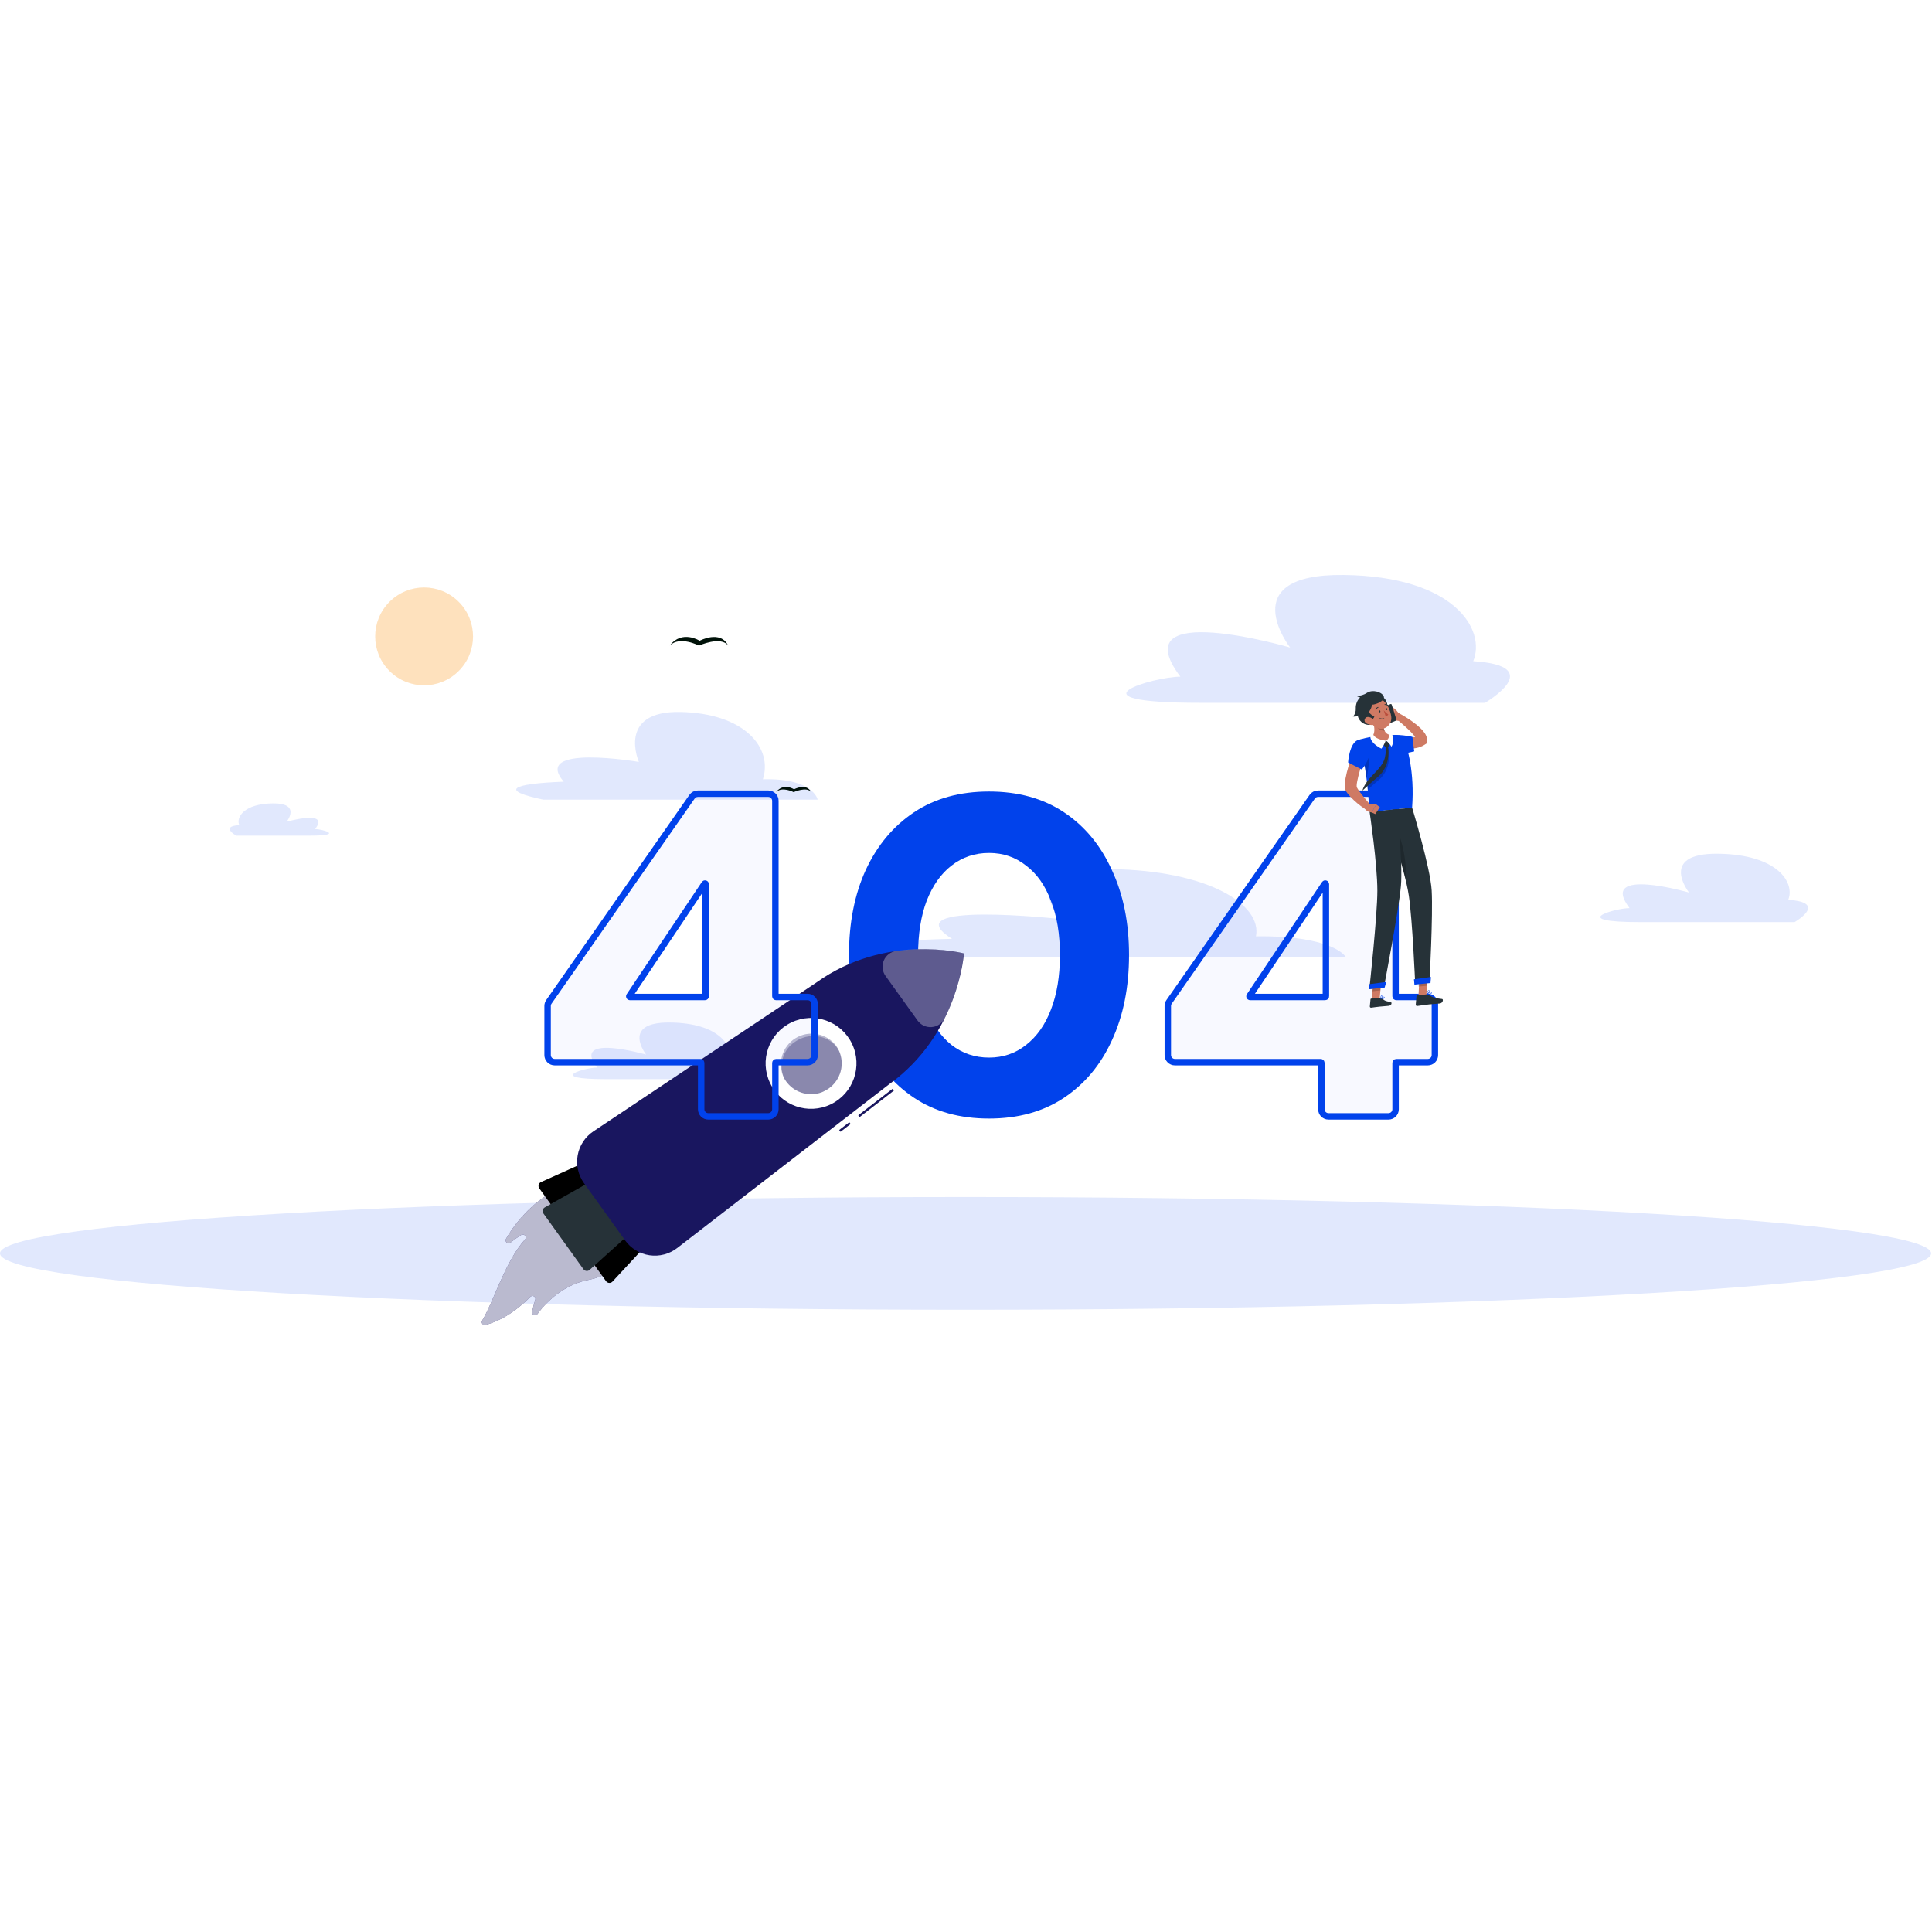 <svg width="400" height="400" viewBox="0 0 1497 618" fill="none" xmlns="http://www.w3.org/2000/svg">
<path d="M420.923 180.099H633.548C633.548 180.099 630.476 163.358 591.129 164.315C598.933 139.876 576.915 113.196 527.246 112.177C477.577 111.159 495.028 150.873 495.028 150.873C495.028 150.873 411.543 136.617 436.797 166.189C395.423 167.757 387.251 173.012 420.923 180.099Z" fill="#0142EB" fill-opacity="0.12"/>
<path d="M973.173 286.034C978.017 261.652 936.596 234.938 860.282 233.906C783.968 232.874 822.248 272.656 822.248 272.656C822.248 272.656 690.454 258.205 737.683 287.954C674.834 289.378 663.791 294.643 717.425 301.827H1042.61C1042.61 301.827 1033.05 285.188 973.173 286.034Z" fill="#0142EB" fill-opacity="0.12"/>
<path d="M930.507 105.081H1150.64C1150.64 105.081 1199.76 76.509 1141.53 72.818C1151.54 48.393 1126.96 6.966 1041.02 6.012C955.087 5.058 999.641 62.223 999.641 62.223C999.641 62.223 868.659 23.968 914.605 84.803C894.549 84.803 823.184 105.081 930.507 105.081Z" fill="#0142EB" fill-opacity="0.12"/>
<path d="M1271.28 275H1390.51C1390.51 275 1417.12 259.716 1385.58 257.742C1391 244.677 1377.69 222.517 1331.14 222.006C1284.59 221.496 1308.73 252.075 1308.73 252.075C1308.73 252.075 1237.78 231.611 1262.67 264.153C1251.8 264.153 1213.15 275 1271.28 275Z" fill="#0142EB" fill-opacity="0.12"/>
<path d="M240.04 208H183.016C183.016 208 170.292 200.791 185.375 199.859C182.783 193.697 189.15 183.244 211.411 183.003C233.673 182.762 222.131 197.186 222.131 197.186C222.131 197.186 256.062 187.534 244.16 202.883C249.355 202.883 267.842 208 240.04 208Z" fill="#0142EB" fill-opacity="0.12"/>
<path d="M469.731 396.662H568.259C568.259 396.662 590.256 384.019 564.181 382.364C568.666 371.559 557.658 353.217 519.189 352.788C480.719 352.36 500.678 377.666 500.678 377.666C500.678 377.666 442.047 360.754 462.596 387.675C453.646 387.695 421.681 396.662 469.731 396.662Z" fill="#0142EB" fill-opacity="0.12"/>
<path d="M748.156 575.36C1161.35 575.36 1496.31 555.804 1496.31 531.68C1496.31 507.556 1161.35 488 748.156 488C334.961 488 0 507.556 0 531.68C0 555.804 334.961 575.36 748.156 575.36Z" fill="#0142EB" fill-opacity="0.12"/>
<g filter="url(#filter0_b_74_975)">
<path d="M1029.37 423C1027.71 423 1026.37 421.657 1026.37 420V384C1026.37 382.343 1025.02 381 1023.37 381H910.366C908.709 381 907.366 379.657 907.366 378V339.943C907.366 339.329 907.555 338.73 907.906 338.226L1018.82 179.283C1019.38 178.479 1020.3 178 1021.28 178H1075.87C1077.52 178 1078.87 179.343 1078.87 181V332.5C1078.87 334.157 1080.21 335.5 1081.87 335.5H1106.32C1107.97 335.5 1109.32 336.843 1109.32 338.5V378C1109.32 379.657 1107.97 381 1106.32 381H1081.87C1080.21 381 1078.87 382.343 1078.87 384V420C1078.87 421.657 1077.52 423 1075.87 423H1029.37ZM966.146 330.83C964.81 332.823 966.239 335.5 968.638 335.5H1026.87C1028.52 335.5 1029.87 334.157 1029.87 332.5V245.615C1029.87 242.651 1026.02 241.482 1024.37 243.945L966.146 330.83Z" fill="#0142EB" fill-opacity="0.03"/>
<path d="M1016.77 177.852L1016.77 177.852L905.856 336.796C905.212 337.719 904.866 338.817 904.866 339.943V378C904.866 381.037 907.329 383.5 910.366 383.5H1023.37C1023.64 383.5 1023.87 383.724 1023.87 384V420C1023.87 423.037 1026.33 425.5 1029.37 425.5H1075.87C1078.9 425.5 1081.37 423.037 1081.37 420V384C1081.37 383.724 1081.59 383.5 1081.87 383.5H1106.32C1109.35 383.5 1111.82 381.037 1111.82 378V338.5C1111.82 335.462 1109.35 333 1106.32 333H1081.87C1081.59 333 1081.37 332.776 1081.37 332.5V181C1081.37 177.962 1078.9 175.5 1075.87 175.5H1021.28C1019.48 175.5 1017.8 176.378 1016.77 177.852ZM968.638 333C968.238 333 968 332.554 968.223 332.221L1026.45 245.337C1026.55 245.19 1026.64 245.149 1026.69 245.13C1026.77 245.105 1026.88 245.098 1027.01 245.137C1027.14 245.175 1027.23 245.244 1027.28 245.308C1027.32 245.356 1027.37 245.439 1027.37 245.615V332.5C1027.37 332.776 1027.14 333 1026.87 333H968.638Z" stroke="#0142EB" stroke-width="5"/>
</g>
<path d="M766.33 427.2C743.697 427.2 724.33 421.833 708.23 411.1C692.13 400.366 679.647 385.55 670.78 366.65C662.147 347.516 657.83 325.466 657.83 300.5C657.83 275.533 662.147 253.6 670.78 234.7C679.647 215.566 692.13 200.633 708.23 189.9C724.33 179.166 743.697 173.8 766.33 173.8C788.963 173.8 808.33 179.166 824.43 189.9C840.53 200.633 852.897 215.566 861.53 234.7C870.397 253.6 874.83 275.533 874.83 300.5C874.83 325.466 870.397 347.516 861.53 366.65C852.897 385.55 840.53 400.366 824.43 411.1C808.33 421.833 788.963 427.2 766.33 427.2ZM766.33 379.95C777.297 379.95 786.863 376.683 795.03 370.15C803.43 363.616 809.847 354.516 814.28 342.85C818.947 330.95 821.28 316.833 821.28 300.5C821.28 284.166 818.947 270.166 814.28 258.5C809.847 246.6 803.43 237.5 795.03 231.2C786.863 224.666 777.297 221.4 766.33 221.4C755.363 221.4 745.68 224.666 737.28 231.2C729.113 237.5 722.697 246.6 718.03 258.5C713.597 270.166 711.38 284.166 711.38 300.5C711.38 316.833 713.597 330.95 718.03 342.85C722.697 354.516 729.113 363.616 737.28 370.15C745.68 376.683 755.363 379.95 766.33 379.95Z" fill="#0142EB"/>
<g filter="url(#filter1_d_74_975)">
<path d="M1105 330L1111.14 329.293L1112 313L1105.86 313.707L1105 330Z" fill="#CF7A64"/>
<path d="M1068.82 331.565L1074.97 330.955L1076.28 316.425L1070.13 317.035L1068.82 331.565Z" fill="#CF7A64"/>
<path d="M1075.32 329.575L1068.4 330.265C1068.28 330.278 1068.17 330.331 1068.08 330.417C1068 330.502 1067.94 330.614 1067.93 330.735L1067.4 336.315C1067.39 336.449 1067.41 336.583 1067.46 336.709C1067.5 336.835 1067.58 336.95 1067.67 337.045C1067.77 337.14 1067.88 337.213 1068.01 337.26C1068.13 337.306 1068.27 337.325 1068.4 337.315C1070.81 337.035 1071.96 336.775 1075 336.475C1076.87 336.285 1079.38 336.115 1082 335.855C1084.62 335.595 1084.61 333.015 1083.52 332.855C1078.65 332.295 1078.05 331.015 1076.36 329.805C1076.05 329.606 1075.68 329.524 1075.32 329.575Z" fill="#263238"/>
<path d="M1111.06 327.004L1104.05 327.795C1103.92 327.806 1103.8 327.867 1103.71 327.967C1103.62 328.067 1103.57 328.2 1103.56 328.342L1103 334.832C1102.99 334.989 1103.01 335.146 1103.06 335.294C1103.11 335.441 1103.18 335.576 1103.28 335.687C1103.38 335.798 1103.5 335.883 1103.63 335.936C1103.77 335.99 1103.91 336.01 1104.05 335.996C1106.57 335.67 1110.21 335.088 1113.39 334.739C1117.12 334.321 1117.14 334.542 1121.51 334.053C1124.14 333.751 1124.53 330.703 1123.41 330.563C1118.24 329.9 1117.34 329.877 1112.65 327.388C1112.16 327.107 1111.61 326.974 1111.06 327.004Z" fill="#263238"/>
<path d="M1087.16 127.415C1088.72 127.555 1090.48 127.725 1092.16 127.805C1093.84 127.885 1095.52 127.945 1097.16 127.945C1098.74 127.941 1100.32 127.847 1101.89 127.665C1103.14 127.535 1104.36 127.222 1105.51 126.735L1103.67 129.555C1103.67 129.885 1103.74 129.885 1103.67 129.685C1103.59 129.378 1103.47 129.083 1103.31 128.805C1102.84 127.952 1102.29 127.148 1101.66 126.405C1100.22 124.68 1098.68 123.046 1097.03 121.515C1095.35 119.905 1093.58 118.345 1091.79 116.795C1090 115.245 1088.14 113.705 1086.34 112.215L1088.74 108.475C1090.97 109.615 1093.07 110.855 1095.19 112.145C1097.31 113.435 1099.35 114.835 1101.37 116.335C1103.46 117.851 1105.43 119.523 1107.26 121.335C1108.28 122.364 1109.2 123.485 1110.01 124.685C1110.51 125.424 1110.92 126.219 1111.23 127.055C1111.68 128.225 1111.84 129.489 1111.69 130.735L1111.47 132.495L1109.83 133.585C1107.86 134.841 1105.66 135.701 1103.35 136.115C1101.37 136.52 1099.37 136.767 1097.35 136.855C1095.41 136.965 1093.5 136.945 1091.61 136.855C1089.72 136.765 1087.89 136.625 1085.89 136.325L1087.16 127.415Z" fill="#CE7A63"/>
<path d="M1090.83 110.475L1087.15 105.865L1084.39 112.475C1084.39 112.475 1087.73 116.405 1091.27 114.475L1090.83 110.475Z" fill="#CF7A64"/>
<path d="M1082.27 103.445L1081.65 110.945L1084.39 112.425L1087.14 105.845L1082.27 103.445Z" fill="#CF7A64"/>
<path d="M1077.76 104.405L1083.36 102.085C1083.45 102.037 1083.55 102.01 1083.65 102.005C1083.76 102 1083.86 102.017 1083.95 102.055C1084.05 102.093 1084.13 102.151 1084.2 102.225C1084.27 102.299 1084.33 102.388 1084.36 102.485L1087.97 113.995C1088.01 114.197 1087.99 114.408 1087.89 114.591C1087.79 114.774 1087.63 114.917 1087.44 114.995L1081.84 117.315C1081.75 117.362 1081.65 117.389 1081.55 117.394C1081.45 117.399 1081.34 117.382 1081.25 117.344C1081.15 117.306 1081.07 117.248 1081 117.174C1080.93 117.1 1080.87 117.011 1080.84 116.915L1077.23 105.475C1077.17 105.262 1077.19 105.034 1077.29 104.836C1077.39 104.638 1077.55 104.484 1077.76 104.405Z" fill="#263238"/>
<path d="M1081.06 138.395C1085.13 143.315 1101.81 138.705 1101.81 138.705L1100.4 127.475C1100.4 127.475 1096.19 126.215 1087.84 125.955C1079.28 125.645 1076.6 133.005 1081.06 138.395Z" fill="#0142EB"/>
<path opacity="0.2" d="M1111.83 312.965L1111.37 320.325L1105.13 320.945L1105.58 313.585L1111.83 312.965Z" fill="black"/>
<path opacity="0.2" d="M1070.12 317.045L1076.28 316.425L1075.6 323.915L1069.45 324.535L1070.12 317.045Z" fill="black"/>
<path d="M1093.88 129.045C1096.3 135.325 1102.24 154.045 1100.17 182.305L1067.25 185.615C1066.39 180.615 1066.25 153.125 1058.37 129.855C1061.93 128.793 1065.56 127.961 1069.22 127.365C1073.86 126.625 1078.53 126.154 1083.22 125.955C1085.62 125.951 1088.01 126.088 1090.39 126.365C1091.16 126.449 1091.9 126.744 1092.51 127.216C1093.13 127.689 1093.6 128.321 1093.88 129.045Z" fill="#0142EB"/>
<path opacity="0.2" d="M1081.23 134.175L1079.94 134.345C1080.07 145.345 1080.23 148.345 1070.3 158.625C1068.51 160.449 1066.88 162.43 1065.44 164.545C1065.57 165.845 1065.7 167.105 1065.82 168.325C1068.39 165.975 1071.82 162.895 1074.38 160.755C1085.93 151.115 1081.56 134.035 1081.23 134.175Z" fill="black"/>
<path opacity="0.2" d="M1066.26 135.005C1067.26 138.855 1067.26 148.335 1064.86 159.515C1063.75 150.251 1061.84 141.103 1059.13 132.175C1061.26 131.685 1065.28 131.395 1066.26 135.005Z" fill="black"/>
<path d="M1069.41 114.125C1070.86 118.525 1072 124.045 1069.22 127.365C1069.22 127.365 1071.6 131.735 1079.97 130.895C1087.61 130.125 1083.22 125.955 1083.22 125.955C1078.04 125.265 1077.53 119.045 1077.97 115.465L1069.41 114.125Z" fill="#CF7A64"/>
<path d="M1080.33 130.475L1082.33 132.295C1082.4 132.358 1082.45 132.438 1082.48 132.527C1082.51 132.617 1082.52 132.712 1082.5 132.805L1082.09 134.635C1082.07 134.735 1082.02 134.827 1081.94 134.897C1081.87 134.967 1081.77 135.012 1081.67 135.025L1079.72 135.315C1079.63 135.328 1079.54 135.319 1079.45 135.288C1079.37 135.256 1079.29 135.204 1079.23 135.135L1077.89 133.535C1077.82 133.442 1077.78 133.327 1077.78 133.21C1077.78 133.092 1077.82 132.978 1077.89 132.885L1079.56 130.545C1079.61 130.487 1079.66 130.44 1079.73 130.405C1079.79 130.371 1079.86 130.349 1079.93 130.343C1080 130.336 1080.08 130.345 1080.15 130.367C1080.21 130.39 1080.28 130.426 1080.33 130.475Z" fill="#263238"/>
<path d="M1079.71 130.415C1078.87 132.598 1077.77 134.671 1076.42 136.585C1076.42 136.585 1068.29 132.885 1067.8 127.585C1067.79 127.488 1067.81 127.391 1067.85 127.302C1067.89 127.212 1067.95 127.134 1068.02 127.075C1068.33 126.835 1068.89 126.395 1069.42 125.955C1069.48 125.898 1069.56 125.857 1069.64 125.833C1069.72 125.808 1069.8 125.802 1069.88 125.815C1069.97 125.827 1070.04 125.858 1070.11 125.905C1070.18 125.951 1070.24 126.013 1070.28 126.085C1070.93 127.235 1073.03 129.475 1079.71 130.415Z" fill="white"/>
<path d="M1080 130.355C1081.7 131.637 1083.12 133.254 1084.17 135.105C1084.95 133.75 1085.42 132.241 1085.54 130.685C1085.66 129.129 1085.44 127.565 1084.89 126.105C1084.86 126.018 1084.8 125.941 1084.73 125.879C1084.66 125.817 1084.58 125.771 1084.49 125.745C1084.14 125.655 1083.49 125.495 1082.82 125.365C1082.73 125.35 1082.64 125.356 1082.56 125.383C1082.47 125.409 1082.39 125.455 1082.33 125.517C1082.26 125.58 1082.21 125.656 1082.18 125.74C1082.15 125.825 1082.14 125.915 1082.15 126.005C1082.32 126.865 1082.2 127.757 1081.81 128.543C1081.42 129.329 1080.79 129.965 1080 130.355Z" fill="white"/>
<path d="M1081.17 134.105C1081.49 133.965 1084.73 149.265 1073.55 158.555C1068.99 162.345 1061.66 169.115 1061.67 169.105C1062.35 166.415 1064.49 162.265 1069.86 156.825C1079.57 146.995 1079.56 144.325 1079.96 134.325L1081.17 134.105Z" fill="#263238"/>
<path opacity="0.2" d="M1077.97 115.475C1077.61 117.976 1077.96 120.528 1078.97 122.845C1078.18 122.808 1077.39 122.653 1076.64 122.385C1073.64 121.385 1071.99 119.385 1070.14 116.385C1069.93 115.595 1069.7 114.835 1069.46 114.095L1077.97 115.475Z" fill="black"/>
<path d="M1074.6 100.475C1075.79 91.065 1082.71 101.025 1080.79 105.705C1079.61 108.565 1074.31 102.745 1074.6 100.475Z" fill="#263238"/>
<path d="M1065.08 109.015C1067.45 114.735 1068.55 118.205 1072.51 120.245C1078.46 123.335 1084.67 118.335 1084.03 112.055C1083.46 106.405 1079.68 97.995 1073.22 97.515C1071.8 97.397 1070.38 97.651 1069.09 98.252C1067.8 98.853 1066.69 99.779 1065.87 100.941C1065.05 102.102 1064.54 103.457 1064.4 104.873C1064.27 106.289 1064.5 107.717 1065.08 109.015Z" fill="#CF7A64"/>
<path d="M1067.75 114.545C1068.51 114.412 1069.21 114.066 1069.77 113.546C1070.34 113.027 1070.74 112.356 1070.93 111.615C1069.23 110.929 1067.75 109.779 1066.66 108.295C1066.66 108.295 1069.2 104.645 1068.93 102.535C1072.19 102.535 1079.83 99.385 1078.1 95.905C1076.37 92.425 1069.51 90.695 1065.51 93.155C1062.99 94.873 1060 95.777 1056.95 95.745C1057.86 96.284 1058.85 96.675 1059.88 96.905C1058.76 98.006 1057.87 99.332 1057.29 100.796C1056.71 102.26 1056.45 103.831 1056.51 105.405C1056.7 109.875 1054.27 111.675 1054.27 111.675C1054.27 111.675 1057.27 112.125 1058.19 110.805C1057.78 112.265 1060.25 117.385 1065.68 118.095C1071.76 118.885 1067.75 114.545 1067.75 114.545Z" fill="#263238"/>
<path d="M1065.26 117.285C1067.51 118.285 1069.26 118.625 1070.42 117.945C1071.58 117.265 1071.25 114.945 1069.77 113.615C1068.44 112.445 1065.82 111.335 1064.3 112.615C1062.78 113.895 1062.94 116.225 1065.26 117.285Z" fill="#CF7A64"/>
<path d="M1100.17 182.305C1100.17 182.305 1114.33 228.865 1115.33 246.475C1116.43 265.745 1113.65 316.955 1113.65 316.955L1102.52 318.085C1102.52 318.085 1100.44 269.325 1097.62 250.465C1094.56 229.995 1079.19 184.465 1079.19 184.465L1100.17 182.305Z" fill="#263238"/>
<path opacity="0.2" d="M1090.42 204.255L1088.67 214.475C1091.12 222.745 1093.57 231.555 1095.36 239.205C1095.9 227.349 1094.22 215.497 1090.42 204.255Z" fill="black"/>
<path d="M1101.6 315.305L1101.96 319.415L1114.41 318.165L1114.77 313.515L1101.6 315.305Z" fill="#0142EB"/>
<path d="M1088.49 183.475C1088.49 183.475 1093.1 225.105 1091.49 243.075C1089.7 262.745 1078.31 321.585 1078.31 321.585L1067.04 322.715C1067.04 322.715 1073.24 265.975 1073.24 246.715C1073.24 225.765 1067.24 185.655 1067.24 185.655L1088.49 183.475Z" fill="#263238"/>
<path d="M1066.65 319.115L1066.49 322.985L1078.88 321.735L1080.14 317.355L1066.65 319.115Z" fill="#0142EB"/>
<path d="M1074.41 107.795C1074.57 108.275 1074.96 108.575 1075.26 108.475C1075.56 108.375 1075.69 107.905 1075.52 107.475C1075.35 107.045 1074.98 106.695 1074.67 106.795C1074.36 106.895 1074.24 107.315 1074.41 107.795Z" fill="#263238"/>
<path d="M1079.73 106.065C1079.89 106.545 1080.28 106.845 1080.58 106.745C1080.88 106.645 1081.01 106.175 1080.84 105.745C1080.67 105.315 1080.3 104.965 1079.99 105.065C1079.68 105.165 1079.57 105.595 1079.73 106.065Z" fill="#263238"/>
<path d="M1078.12 106.855C1079.19 108.122 1080.41 109.241 1081.77 110.185C1081.53 110.522 1081.22 110.802 1080.85 111.003C1080.49 111.203 1080.09 111.32 1079.67 111.345L1078.12 106.855Z" fill="#BA4D3C"/>
<path d="M1078.49 113.295C1078.53 113.279 1078.55 113.251 1078.57 113.215C1078.58 113.18 1078.59 113.14 1078.57 113.105C1078.56 113.069 1078.53 113.041 1078.49 113.024C1078.46 113.007 1078.42 113.004 1078.38 113.015C1077.8 113.234 1077.18 113.314 1076.56 113.25C1075.94 113.186 1075.35 112.978 1074.82 112.645C1074.79 112.617 1074.76 112.602 1074.72 112.602C1074.68 112.602 1074.64 112.617 1074.61 112.645C1074.59 112.674 1074.57 112.711 1074.57 112.75C1074.57 112.788 1074.59 112.825 1074.61 112.855C1075.17 113.237 1075.82 113.476 1076.5 113.553C1077.17 113.63 1077.86 113.541 1078.49 113.295Z" fill="#263238"/>
<path d="M1072.21 106.585C1072.25 106.57 1072.29 106.547 1072.32 106.515C1072.35 106.484 1072.38 106.446 1072.39 106.405C1072.49 106.055 1072.67 105.735 1072.93 105.472C1073.18 105.209 1073.49 105.011 1073.83 104.895C1073.87 104.885 1073.9 104.869 1073.94 104.845C1073.97 104.822 1073.99 104.792 1074.01 104.758C1074.03 104.725 1074.04 104.687 1074.04 104.649C1074.05 104.61 1074.04 104.571 1074.03 104.535C1074.01 104.46 1073.96 104.396 1073.89 104.357C1073.83 104.318 1073.75 104.306 1073.67 104.325C1073.23 104.464 1072.84 104.708 1072.52 105.036C1072.2 105.364 1071.96 105.765 1071.83 106.205C1071.81 106.258 1071.81 106.314 1071.82 106.369C1071.84 106.423 1071.86 106.473 1071.9 106.512C1071.94 106.552 1071.99 106.58 1072.05 106.592C1072.1 106.605 1072.16 106.602 1072.21 106.585Z" fill="#263238"/>
<path d="M1081.46 103.385C1081.5 103.367 1081.54 103.34 1081.57 103.305C1081.62 103.249 1081.65 103.176 1081.65 103.1C1081.65 103.023 1081.62 102.95 1081.57 102.895C1081.23 102.574 1080.82 102.338 1080.37 102.204C1079.93 102.07 1079.45 102.043 1078.99 102.125C1078.95 102.135 1078.92 102.152 1078.89 102.176C1078.86 102.2 1078.84 102.229 1078.82 102.263C1078.8 102.296 1078.79 102.333 1078.78 102.371C1078.78 102.409 1078.78 102.448 1078.79 102.485C1078.8 102.522 1078.82 102.558 1078.84 102.589C1078.86 102.62 1078.89 102.646 1078.93 102.666C1078.96 102.685 1079 102.698 1079.04 102.703C1079.08 102.708 1079.11 102.705 1079.15 102.695C1079.51 102.639 1079.88 102.667 1080.23 102.776C1080.57 102.886 1080.89 103.073 1081.15 103.325C1081.19 103.362 1081.24 103.388 1081.3 103.399C1081.35 103.409 1081.41 103.404 1081.46 103.385Z" fill="#263238"/>
<path d="M1054.45 140.005L1062.83 143.395C1062.83 143.395 1055.93 163.915 1057.42 166.695C1059.42 170.475 1064.83 176.505 1068.04 180.515C1067.75 182.024 1067.06 183.429 1066.04 184.585C1059.3 181.385 1048.68 171.335 1048.13 167.485C1046.92 158.705 1054.45 140.005 1054.45 140.005Z" fill="#CF7A64"/>
<path d="M1058.37 129.855C1051.52 132.075 1050.56 147.305 1050.56 147.305L1061.16 152.745C1064.21 149.117 1066.4 144.847 1067.56 140.255C1069.41 132.525 1064.39 127.905 1058.37 129.855Z" fill="#0142EB"/>
<path d="M1077.49 330.475C1077.91 330.469 1078.31 330.317 1078.63 330.045C1078.73 329.94 1078.8 329.811 1078.84 329.671C1078.88 329.532 1078.88 329.385 1078.84 329.245C1078.83 329.16 1078.8 329.081 1078.74 329.014C1078.69 328.947 1078.62 328.896 1078.54 328.865C1077.82 328.585 1075.98 329.995 1075.77 330.155C1075.76 330.179 1075.75 330.206 1075.75 330.235C1075.75 330.263 1075.76 330.29 1075.77 330.315C1075.78 330.342 1075.79 330.367 1075.81 330.385C1075.84 330.403 1075.86 330.413 1075.89 330.415C1076.42 330.499 1076.96 330.519 1077.49 330.475ZM1078.24 329.115C1078.31 329.099 1078.38 329.099 1078.44 329.115C1078.47 329.129 1078.5 329.151 1078.52 329.179C1078.54 329.208 1078.55 329.24 1078.55 329.275C1078.58 329.37 1078.58 329.47 1078.56 329.566C1078.53 329.662 1078.49 329.751 1078.42 329.825C1077.77 330.205 1076.99 330.323 1076.25 330.155C1076.84 329.668 1077.51 329.301 1078.24 329.075V329.115Z" fill="#0142EB"/>
<path d="M1075.88 330.385C1075.88 330.385 1075.88 330.385 1075.95 330.385C1076.55 329.975 1077.61 328.505 1077.39 327.835C1077.36 327.73 1077.29 327.641 1077.19 327.581C1077.1 327.521 1076.99 327.494 1076.88 327.505C1076.77 327.501 1076.66 327.521 1076.55 327.564C1076.45 327.607 1076.36 327.672 1076.28 327.755C1075.64 328.405 1075.72 330.195 1075.72 330.265C1075.72 330.292 1075.73 330.319 1075.74 330.343C1075.75 330.366 1075.78 330.384 1075.8 330.395L1075.88 330.385ZM1076.81 327.765H1076.88C1077.07 327.765 1077.1 327.855 1077.11 327.885C1077.24 328.285 1076.58 329.385 1076.01 329.885C1075.96 329.183 1076.14 328.485 1076.5 327.885C1076.59 327.805 1076.71 327.762 1076.83 327.765H1076.81Z" fill="#0142EB"/>
<path d="M1113.83 326.765C1114.36 326.763 1114.87 326.575 1115.27 326.235C1115.36 326.139 1115.43 326.022 1115.46 325.894C1115.5 325.767 1115.5 325.632 1115.46 325.505C1115.45 325.424 1115.41 325.349 1115.36 325.284C1115.31 325.22 1115.25 325.168 1115.17 325.135C1114.37 324.795 1112.05 326.295 1111.79 326.465C1111.77 326.484 1111.75 326.508 1111.74 326.536C1111.73 326.565 1111.73 326.595 1111.73 326.625C1111.74 326.654 1111.76 326.68 1111.78 326.7C1111.8 326.719 1111.83 326.732 1111.86 326.735C1112.52 326.806 1113.18 326.816 1113.83 326.765ZM1114.78 325.375C1114.87 325.352 1114.97 325.352 1115.06 325.375C1115.09 325.387 1115.12 325.408 1115.14 325.434C1115.16 325.461 1115.17 325.492 1115.17 325.525C1115.19 325.608 1115.19 325.696 1115.17 325.78C1115.15 325.864 1115.11 325.941 1115.05 326.005C1114.72 326.385 1113.71 326.535 1112.32 326.455C1113.09 325.953 1113.94 325.588 1114.83 325.375H1114.78Z" fill="#0142EB"/>
<path d="M1111.89 326.735H1111.95C1112.65 326.335 1113.95 324.855 1113.76 324.175C1113.71 324.015 1113.57 323.825 1113.16 323.825C1113.02 323.821 1112.87 323.848 1112.74 323.905C1112.61 323.962 1112.49 324.047 1112.39 324.155C1111.91 324.881 1111.68 325.745 1111.73 326.615C1111.73 326.639 1111.74 326.663 1111.75 326.684C1111.76 326.705 1111.78 326.722 1111.8 326.735C1111.82 326.742 1111.83 326.745 1111.85 326.745C1111.86 326.745 1111.88 326.742 1111.89 326.735ZM1113.08 324.095H1113.17C1113.44 324.095 1113.47 324.195 1113.48 324.225C1113.6 324.635 1112.73 325.785 1112.02 326.315C1112 325.604 1112.2 324.904 1112.6 324.315C1112.73 324.188 1112.9 324.111 1113.08 324.095Z" fill="#0142EB"/>
<path d="M1066.53 179.655L1072.42 179.855L1068.83 185.995C1068.83 185.995 1063.68 185.645 1063.16 181.625L1066.53 179.655Z" fill="#CF7A64"/>
<path d="M1075.18 181.905L1071.61 187.305L1068.78 185.995L1072.42 179.855L1075.18 181.905Z" fill="#CF7A64"/>
</g>
<g filter="url(#filter2_d_74_975)">
<path d="M478.585 488.614C499.655 515.466 483.633 542.912 456.439 548.083C437.907 551.586 424.311 563.887 416.424 574.679C416.106 575.092 415.658 575.386 415.152 575.513C414.646 575.64 414.113 575.593 413.637 575.379C413.162 575.165 412.772 574.798 412.532 574.335C412.291 573.873 412.213 573.343 412.311 572.831C412.944 569.726 413.754 566.659 414.736 563.647C414.899 563.155 414.89 562.623 414.71 562.137C414.531 561.651 414.191 561.241 413.748 560.974C413.305 560.706 412.783 560.598 412.27 560.665C411.757 560.733 411.282 560.973 410.923 561.347C403.203 569.146 391.007 579.124 376.202 583.115C375.758 583.237 375.288 583.223 374.852 583.074C374.416 582.926 374.035 582.65 373.757 582.282C373.48 581.915 373.32 581.472 373.296 581.012C373.273 580.552 373.389 580.096 373.628 579.702C382.565 564.861 391.588 533.657 406.779 516.916C407.151 516.505 407.362 515.974 407.374 515.42C407.385 514.867 407.196 514.327 406.842 513.901C406.488 513.476 405.992 513.192 405.445 513.102C404.899 513.013 404.338 513.124 403.867 513.414C400.997 515.178 398.246 517.126 395.629 519.247C395.219 519.621 394.688 519.833 394.133 519.846C393.578 519.859 393.037 519.67 392.611 519.316C392.184 518.961 391.9 518.464 391.81 517.916C391.721 517.369 391.833 516.807 392.125 516.335C409.631 485.825 451.669 454.326 478.585 488.614Z" fill="#19165F"/>
<path opacity="0.7" d="M478.585 488.614C499.655 515.466 483.633 542.912 456.439 548.083C437.907 551.586 424.311 563.887 416.424 574.679C416.106 575.092 415.658 575.386 415.152 575.513C414.646 575.64 414.113 575.593 413.637 575.379C413.162 575.165 412.772 574.798 412.532 574.335C412.291 573.873 412.213 573.343 412.311 572.831C412.944 569.726 413.754 566.659 414.736 563.647C414.899 563.155 414.89 562.623 414.71 562.137C414.531 561.651 414.191 561.241 413.748 560.974C413.305 560.706 412.783 560.598 412.27 560.665C411.757 560.733 411.282 560.973 410.923 561.347C403.203 569.146 391.007 579.124 376.202 583.115C375.758 583.237 375.288 583.223 374.852 583.074C374.416 582.926 374.035 582.65 373.757 582.282C373.48 581.915 373.32 581.472 373.296 581.012C373.273 580.552 373.389 580.096 373.628 579.702C382.565 564.861 391.588 533.657 406.779 516.916C407.151 516.505 407.362 515.974 407.374 515.42C407.385 514.867 407.196 514.327 406.842 513.901C406.488 513.476 405.992 513.192 405.445 513.102C404.899 513.013 404.338 513.124 403.867 513.414C400.997 515.178 398.246 517.126 395.629 519.247C395.219 519.621 394.688 519.833 394.133 519.846C393.578 519.859 393.037 519.67 392.611 519.316C392.184 518.961 391.9 518.464 391.81 517.916C391.721 517.369 391.833 516.807 392.125 516.335C409.631 485.825 451.669 454.326 478.585 488.614Z" fill="white"/>
<path d="M469.593 549.22L417.853 477.271C417.578 476.883 417.392 476.439 417.307 475.971C417.222 475.503 417.24 475.022 417.362 474.562C417.483 474.101 417.703 473.673 418.008 473.308C418.312 472.942 418.693 472.647 419.124 472.445L469.745 449.656C470.426 449.349 471.192 449.287 471.914 449.48C472.635 449.673 473.267 450.11 473.704 450.716L512.556 504.856C512.971 505.463 513.167 506.193 513.112 506.926C513.057 507.659 512.754 508.352 512.253 508.89L474.522 549.603C474.191 549.938 473.792 550.196 473.351 550.361C472.91 550.525 472.438 550.591 471.969 550.555C471.5 550.519 471.044 550.38 470.634 550.15C470.224 549.919 469.869 549.602 469.593 549.22Z" fill="black"/>
<path d="M452.065 539.931L421.057 496.757C420.793 496.388 420.609 495.966 420.518 495.521C420.427 495.075 420.431 494.616 420.53 494.172C420.628 493.728 420.819 493.31 421.09 492.944C421.361 492.579 421.706 492.275 422.103 492.052L477.513 460.838C478.208 460.446 479.024 460.325 479.803 460.498C480.582 460.672 481.27 461.126 481.734 461.776L504.654 493.533C505.116 494.183 505.323 494.98 505.236 495.772C505.15 496.565 504.775 497.298 504.184 497.832L456.943 540.399C456.605 540.718 456.204 540.961 455.765 541.111C455.326 541.262 454.86 541.317 454.398 541.272C453.936 541.228 453.488 541.086 453.086 540.854C452.684 540.623 452.336 540.308 452.065 539.931Z" fill="#263238"/>
<path d="M691.641 400.104L664.992 420.678L666.054 422.054L692.703 401.479L691.641 400.104Z" fill="#19165F"/>
<path d="M658.065 426.035L650.229 432.084L651.292 433.46L659.127 427.41L658.065 426.035Z" fill="#19165F"/>
<path d="M746.917 295.279C746.917 295.279 686.224 279.231 632.482 317.85L459.771 433.122C456.603 435.234 453.894 437.963 451.804 441.145C449.714 444.328 448.287 447.898 447.607 451.644C446.927 455.39 447.009 459.235 447.847 462.948C448.685 466.662 450.262 470.169 452.485 473.26L484.367 517.627C486.589 520.719 489.411 523.332 492.664 525.309C495.917 527.287 499.536 528.59 503.303 529.139C507.071 529.688 510.911 529.472 514.593 528.505C518.276 527.538 521.726 525.839 524.737 523.51L689.055 396.543C742.783 357.932 746.917 295.279 746.917 295.279Z" fill="#19165F"/>
<path opacity="0.3" d="M746.915 295.279C744.972 312.809 739.904 329.85 731.952 345.593C731.001 347.485 729.577 349.098 727.819 350.278C726.061 351.458 724.029 352.165 721.918 352.329C719.807 352.493 717.69 352.11 715.77 351.216C713.851 350.323 712.195 348.949 710.962 347.227L686.158 312.691C684.923 310.972 684.153 308.963 683.924 306.859C683.694 304.754 684.012 302.626 684.846 300.681C685.681 298.736 687.004 297.039 688.688 295.756C690.371 294.473 692.357 293.646 694.454 293.356C711.915 290.846 729.685 291.497 746.915 295.279Z" fill="white"/>
<path d="M660.136 365.165C651.687 347.656 630.644 340.312 613.135 348.761C595.626 357.21 588.281 378.253 596.73 395.762C605.179 413.271 626.222 420.615 643.731 412.166C661.24 403.717 668.585 382.674 660.136 365.165Z" fill="white"/>
<path opacity="0.3" d="M650.183 370.884C652.365 375.877 652.772 381.466 651.337 386.722C649.902 391.977 646.71 396.584 642.293 399.774C641.993 399.936 641.719 400.18 641.412 400.365C640.154 401.208 638.818 401.928 637.422 402.515C636.957 402.766 636.421 402.919 635.93 403.087L634.82 403.433C630.127 404.726 625.15 404.551 620.558 402.932C615.967 401.314 611.98 398.329 609.135 394.379C608.477 393.449 607.882 392.477 607.353 391.468C604.833 386.156 604.364 380.101 606.035 374.464C607.706 368.827 611.4 364.006 616.408 360.926C621.415 357.846 627.384 356.724 633.169 357.775C638.953 358.826 644.146 361.976 647.75 366.621C648.711 367.951 649.526 369.381 650.183 370.884Z" fill="#19165F"/>
<path opacity="0.3" d="M650.182 370.884C652.364 375.877 652.772 381.466 651.336 386.722C649.901 391.978 646.71 396.584 642.293 399.774C641.993 399.936 641.718 400.18 641.411 400.365C640.149 401.201 638.814 401.92 637.422 402.515C636.957 402.766 636.42 402.919 635.93 403.087L634.82 403.433C630.126 404.726 625.149 404.551 620.558 402.932C615.966 401.314 611.98 398.329 609.134 394.379C608.476 393.449 607.881 392.477 607.353 391.468C605.348 386.597 605.096 381.182 606.64 376.147C608.183 371.111 611.426 366.767 615.815 363.856C626.553 356.308 641.166 358.247 648.483 368.161C649.113 369.028 649.681 369.938 650.182 370.884Z" fill="#19165F"/>
</g>
<g filter="url(#filter3_b_74_975)">
<path d="M548.8 423C547.143 423 545.8 421.657 545.8 420V384C545.8 382.343 544.457 381 542.8 381H429.8C428.143 381 426.8 379.657 426.8 378V339.943C426.8 339.329 426.988 338.73 427.34 338.226L538.254 179.283C538.815 178.479 539.734 178 540.715 178H595.3C596.957 178 598.3 179.343 598.3 181V332.5C598.3 334.157 599.643 335.5 601.3 335.5H625.75C627.407 335.5 628.75 336.843 628.75 338.5V378C628.75 379.657 627.407 381 625.75 381H601.3C599.643 381 598.3 382.343 598.3 384V420C598.3 421.657 596.957 423 595.3 423H548.8ZM485.58 330.83C484.244 332.823 485.672 335.5 488.072 335.5H546.3C547.957 335.5 549.3 334.157 549.3 332.5V245.615C549.3 242.651 545.458 241.482 543.808 243.945L485.58 330.83Z" fill="#0142EB" fill-opacity="0.03"/>
<path d="M536.204 177.853L536.204 177.853L425.289 336.796C424.645 337.719 424.3 338.818 424.3 339.943V378C424.3 381.038 426.762 383.5 429.8 383.5H542.8C543.076 383.5 543.3 383.724 543.3 384V420C543.3 423.038 545.762 425.5 548.8 425.5H595.3C598.337 425.5 600.8 423.038 600.8 420V384C600.8 383.724 601.024 383.5 601.3 383.5H625.75C628.787 383.5 631.25 381.038 631.25 378V338.5C631.25 335.462 628.787 333 625.75 333H601.3C601.024 333 600.8 332.776 600.8 332.5V181C600.8 177.962 598.337 175.5 595.3 175.5H540.715C538.917 175.5 537.233 176.378 536.204 177.853ZM488.072 333C487.672 333 487.434 332.554 487.656 332.222L545.884 245.337C545.983 245.19 546.069 245.149 546.127 245.13C546.205 245.105 546.319 245.098 546.445 245.137C546.572 245.175 546.662 245.244 546.713 245.308C546.751 245.356 546.8 245.439 546.8 245.615V332.5C546.8 332.776 546.576 333 546.3 333H488.072Z" stroke="#0142EB" stroke-width="5"/>
</g>
<path d="M542.13 56.985C542.13 56.985 528.49 48.245 519 60.675C526.79 52.955 541.6 60.735 541.6 60.735C541.6 60.735 558.6 53.035 564.2 60.735C558.17 48.325 542.13 56.985 542.13 56.985Z" fill="#001209"/>
<path d="M615.25 172.065C615.25 172.065 607.05 166.805 601.33 174.285C606.03 169.635 614.94 174.285 614.94 174.285C614.94 174.285 625.14 169.645 628.55 174.285C624.91 166.885 615.25 172.065 615.25 172.065Z" fill="#001209"/>
<path d="M355.419 80.419C370.224 65.615 370.224 41.611 355.419 26.806C340.614 12.002 316.611 12.002 301.806 26.806C287.002 41.611 287.002 65.614 301.806 80.419C316.611 95.224 340.614 95.224 355.419 80.419Z" fill="#FCA130" fill-opacity="0.32"/>
<defs>
<filter id="filter0_b_74_975" x="884.866" y="155.5" width="246.95" height="290" filterUnits="userSpaceOnUse" color-interpolation-filters="sRGB">
<feFlood flood-opacity="0" result="BackgroundImageFix"/>
<feGaussianBlur in="BackgroundImageFix" stdDeviation="8.75"/>
<feComposite in2="SourceAlpha" operator="in" result="effect1_backgroundBlur_74_975"/>
<feBlend mode="normal" in="SourceGraphic" in2="effect1_backgroundBlur_74_975" result="shape"/>
</filter>
<filter id="filter1_d_74_975" x="1035.9" y="89.9" width="88.2" height="257.517" filterUnits="userSpaceOnUse" color-interpolation-filters="sRGB">
<feFlood flood-opacity="0" result="BackgroundImageFix"/>
<feColorMatrix in="SourceAlpha" type="matrix" values="0 0 0 0 0 0 0 0 0 0 0 0 0 0 0 0 0 0 127 0" result="hardAlpha"/>
<feOffset dx="-6" dy="4"/>
<feGaussianBlur stdDeviation="3.05"/>
<feComposite in2="hardAlpha" operator="out"/>
<feColorMatrix type="matrix" values="0 0 0 0 0 0 0 0 0 0 0 0 0 0 0 0 0 0 0.08 0"/>
<feBlend mode="normal" in2="BackgroundImageFix" result="effect1_dropShadow_74_975"/>
<feBlend mode="normal" in="SourceGraphic" in2="effect1_dropShadow_74_975" result="shape"/>
</filter>
<filter id="filter2_d_74_975" x="343.093" y="265.66" width="434.023" height="351.738" filterUnits="userSpaceOnUse" color-interpolation-filters="sRGB">
<feFlood flood-opacity="0" result="BackgroundImageFix"/>
<feColorMatrix in="SourceAlpha" type="matrix" values="0 0 0 0 0 0 0 0 0 0 0 0 0 0 0 0 0 0 127 0" result="hardAlpha"/>
<feOffset dy="4"/>
<feGaussianBlur stdDeviation="15.1"/>
<feComposite in2="hardAlpha" operator="out"/>
<feColorMatrix type="matrix" values="0 0 0 0 0 0 0 0 0 0 0 0 0 0 0 0 0 0 0.11 0"/>
<feBlend mode="normal" in2="BackgroundImageFix" result="effect1_dropShadow_74_975"/>
<feBlend mode="normal" in="SourceGraphic" in2="effect1_dropShadow_74_975" result="shape"/>
</filter>
<filter id="filter3_b_74_975" x="404.3" y="155.5" width="246.95" height="290" filterUnits="userSpaceOnUse" color-interpolation-filters="sRGB">
<feFlood flood-opacity="0" result="BackgroundImageFix"/>
<feGaussianBlur in="BackgroundImageFix" stdDeviation="8.75"/>
<feComposite in2="SourceAlpha" operator="in" result="effect1_backgroundBlur_74_975"/>
<feBlend mode="normal" in="SourceGraphic" in2="effect1_backgroundBlur_74_975" result="shape"/>
</filter>
</defs>
</svg>
